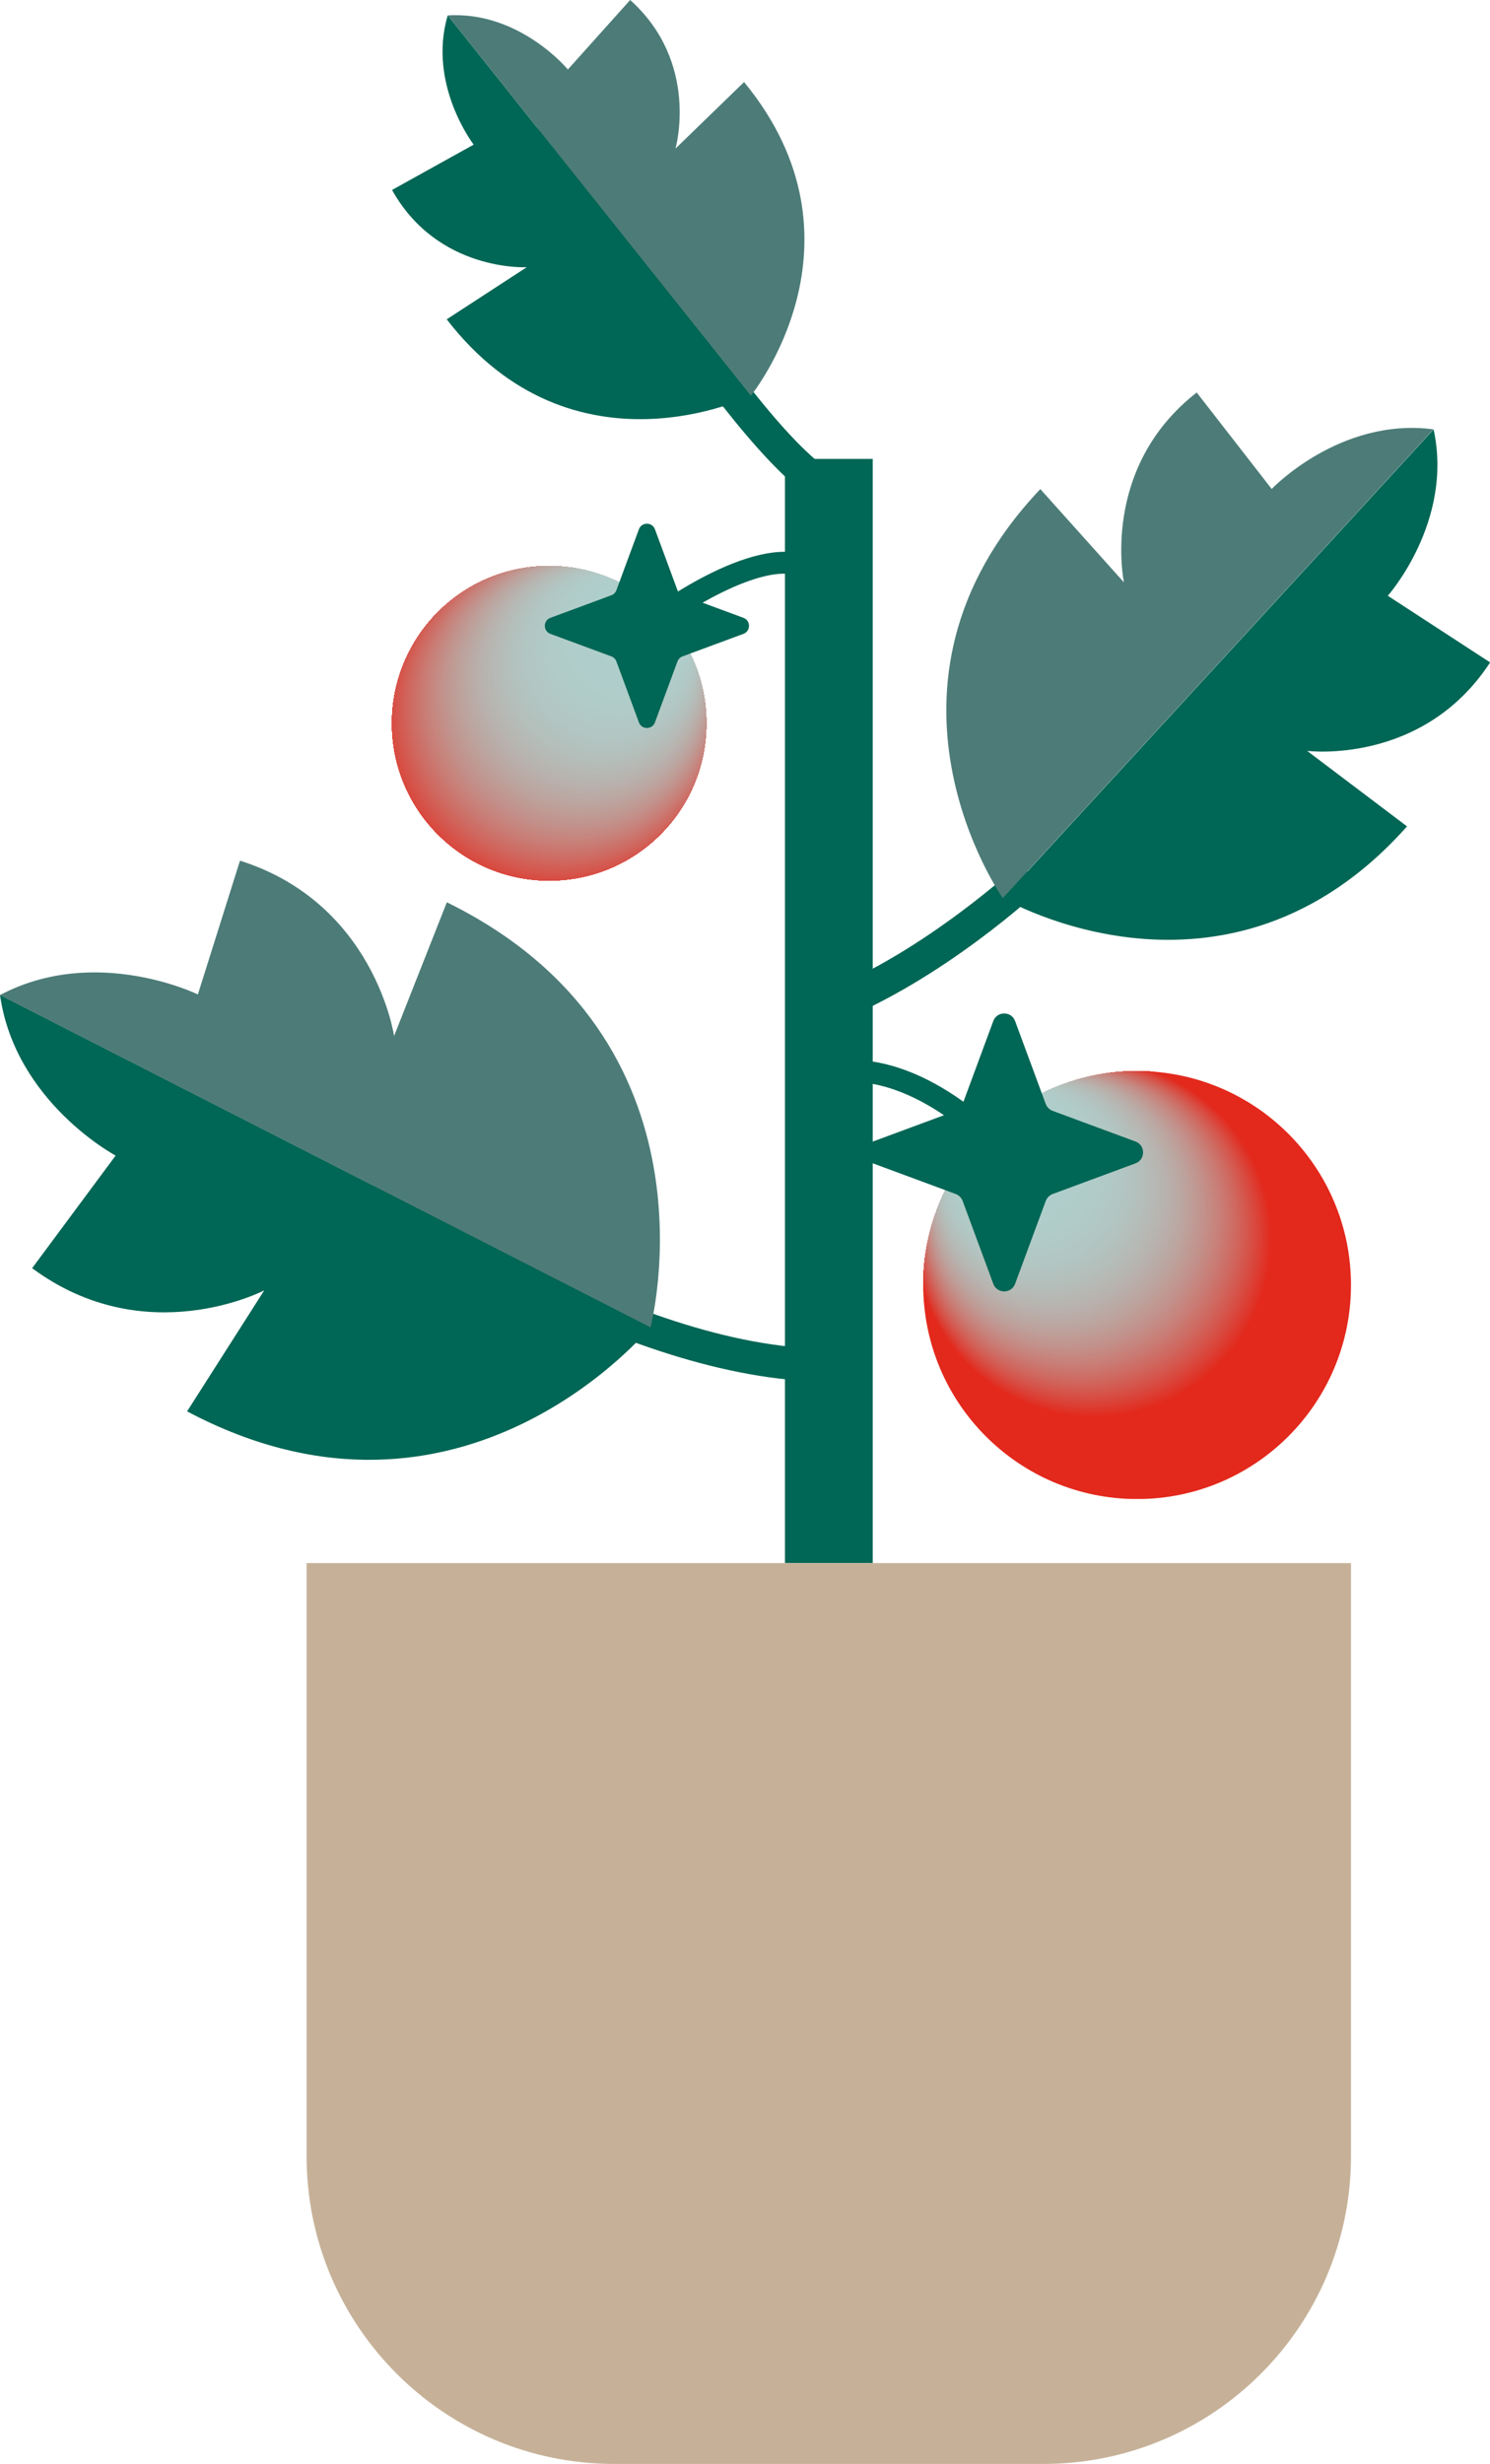 <?xml version="1.0" encoding="UTF-8"?>
<svg id="Layer_2" data-name="Layer 2" xmlns="http://www.w3.org/2000/svg" xmlns:xlink="http://www.w3.org/1999/xlink" viewBox="0 0 121.01 200">
  <defs>
    <style>
      .cls-1 {
        fill: #b4bfbc;
      }

      .cls-1, .cls-2, .cls-3, .cls-4, .cls-5, .cls-6, .cls-7, .cls-8, .cls-9, .cls-10, .cls-11, .cls-12, .cls-13, .cls-14, .cls-15, .cls-16, .cls-17, .cls-18, .cls-19, .cls-20, .cls-21, .cls-22, .cls-23, .cls-24, .cls-25, .cls-26, .cls-27, .cls-28, .cls-29, .cls-30, .cls-31, .cls-32, .cls-33, .cls-34, .cls-35, .cls-36, .cls-37, .cls-38, .cls-39, .cls-40, .cls-41, .cls-42, .cls-43, .cls-44, .cls-45, .cls-46, .cls-47, .cls-48, .cls-49, .cls-50, .cls-51, .cls-52, .cls-53, .cls-54, .cls-55, .cls-56, .cls-57, .cls-58, .cls-59, .cls-60, .cls-61, .cls-62, .cls-63, .cls-64, .cls-65, .cls-66, .cls-67, .cls-68, .cls-69, .cls-70, .cls-71, .cls-72, .cls-73, .cls-74, .cls-75, .cls-76, .cls-77, .cls-78, .cls-79, .cls-80, .cls-81, .cls-82, .cls-83, .cls-84, .cls-85, .cls-86, .cls-87, .cls-88, .cls-89, .cls-90, .cls-91, .cls-92, .cls-93, .cls-94, .cls-95, .cls-96, .cls-97, .cls-98, .cls-99, .cls-100, .cls-101, .cls-102, .cls-103, .cls-104, .cls-105, .cls-106, .cls-107, .cls-108, .cls-109, .cls-110, .cls-111, .cls-112, .cls-113, .cls-114, .cls-115, .cls-116, .cls-117, .cls-118, .cls-119, .cls-120, .cls-121, .cls-122, .cls-123, .cls-124, .cls-125 {
        stroke-width: 0px;
      }

      .cls-2 {
        fill: #b2c7c3;
      }

      .cls-3 {
        fill: #bda19b;
      }

      .cls-4 {
        fill: #b2c5c2;
      }

      .cls-5 {
        fill: #bba8a3;
      }

      .cls-6 {
        fill: #b2c5c1;
      }

      .cls-7 {
        fill: #de392e;
      }

      .cls-8 {
        fill: #d5564c;
      }

      .cls-9 {
        fill: #b3c3bf;
      }

      .cls-10 {
        fill: #cc7068;
      }

      .cls-11 {
        fill: #bea09a;
      }

      .cls-12 {
        fill: #bf9a95;
      }

      .cls-13 {
        fill: #c48c85;
      }

      .cls-14 {
        fill: #c19690;
      }

      .cls-126 {
        clip-path: url(#clippath);
      }

      .cls-15 {
        fill: #cb746c;
      }

      .cls-16 {
        fill: none;
      }

      .cls-17 {
        fill: #afcfcc;
      }

      .cls-18 {
        fill: #b5bab6;
      }

      .cls-19 {
        fill: #b9aeaa;
      }

      .cls-20 {
        fill: #b1c9c6;
      }

      .cls-21 {
        fill: #cc726a;
      }

      .cls-22 {
        fill: #bf9c96;
      }

      .cls-23 {
        fill: #b1c8c5;
      }

      .cls-24 {
        fill: #dc3f34;
      }

      .cls-25 {
        fill: #be9e99;
      }

      .cls-26 {
        fill: #ca7871;
      }

      .cls-27 {
        fill: #b7b6b2;
      }

      .cls-28 {
        fill: #baaaa5;
      }

      .cls-29 {
        fill: #b4c0bc;
      }

      .cls-30 {
        fill: #b8b2ad;
      }

      .cls-31 {
        fill: #bba7a2;
      }

      .cls-32 {
        fill: #bca59f;
      }

      .cls-33 {
        fill: #afcdca;
      }

      .cls-34 {
        fill: #b3c2be;
      }

      .cls-35 {
        fill: #df3428;
      }

      .cls-36 {
        fill: #cb766e;
      }

      .cls-37 {
        fill: #b7b6b1;
      }

      .cls-38 {
        fill: #065;
      }

      .cls-39 {
        fill: #c97a73;
      }

      .cls-40 {
        fill: #c97c75;
      }

      .cls-41 {
        fill: #4d7c78;
      }

      .cls-42 {
        fill: #b0ccc9;
      }

      .cls-43 {
        fill: #afcfcb;
      }

      .cls-44 {
        fill: #d4584f;
      }

      .cls-45 {
        fill: #afcecb;
      }

      .cls-46 {
        fill: #b5bbb7;
      }

      .cls-47 {
        fill: #b8b3ae;
      }

      .cls-48 {
        fill: #c3908a;
      }

      .cls-49 {
        fill: #d16158;
      }

      .cls-127 {
        clip-path: url(#clippath-1);
      }

      .cls-50 {
        fill: #bda39e;
      }

      .cls-51 {
        fill: #d35a51;
      }

      .cls-52 {
        fill: #b2c6c2;
      }

      .cls-53 {
        fill: #bf9d97;
      }

      .cls-54 {
        fill: #b1c7c4;
      }

      .cls-55 {
        fill: #d9493f;
      }

      .cls-56 {
        fill: #c88078;
      }

      .cls-57 {
        fill: #c58881;
      }

      .cls-58 {
        fill: #e03125;
      }

      .cls-59 {
        fill: #ce6c64;
      }

      .cls-60 {
        fill: #b6b9b5;
      }

      .cls-61 {
        fill: #b0cac7;
      }

      .cls-62 {
        fill: #db4137;
      }

      .cls-63 {
        fill: #b0cdca;
      }

      .cls-64 {
        fill: #d0645b;
      }

      .cls-65 {
        fill: #b5bdb9;
      }

      .cls-66 {
        fill: #c09993;
      }

      .cls-67 {
        fill: #d84c42;
      }

      .cls-68 {
        fill: #d6534a;
      }

      .cls-69 {
        fill: #e22b1f;
      }

      .cls-70 {
        fill: #c6b198;
      }

      .cls-71 {
        fill: #de362b;
      }

      .cls-72 {
        fill: #cf685f;
      }

      .cls-73 {
        fill: #c87e76;
      }

      .cls-74 {
        fill: #dd3c31;
      }

      .cls-75 {
        fill: #ce6a62;
      }

      .cls-76 {
        fill: #b9ada8;
      }

      .cls-77 {
        fill: #b2c4c1;
      }

      .cls-78 {
        fill: #b7b5b0;
      }

      .cls-79 {
        fill: #b1c9c5;
      }

      .cls-80 {
        fill: #b5bcb8;
      }

      .cls-81 {
        fill: #b2c6c3;
      }

      .cls-82 {
        fill: #b9b0ac;
      }

      .cls-83 {
        fill: #b1cac7;
      }

      .cls-84 {
        fill: #e12e22;
      }

      .cls-85 {
        fill: #baaca7;
      }

      .cls-86 {
        fill: #b4bfbb;
      }

      .cls-87 {
        fill: #b9afab;
      }

      .cls-88 {
        fill: #d74e44;
      }

      .cls-89 {
        fill: #b3c4c0;
      }

      .cls-90 {
        fill: #b1cac6;
      }

      .cls-91 {
        fill: #c6857e;
      }

      .cls-92 {
        fill: #b3c1bd;
      }

      .cls-93 {
        fill: #c09892;
      }

      .cls-94 {
        fill: #c38d87;
      }

      .cls-95 {
        fill: #c7817a;
      }

      .cls-96 {
        fill: #bda29d;
      }

      .cls-97 {
        fill: #d35d54;
      }

      .cls-98 {
        fill: #b7b4af;
      }

      .cls-99 {
        fill: #baaba6;
      }

      .cls-100 {
        fill: #cd6e66;
      }

      .cls-101 {
        fill: #bca6a1;
      }

      .cls-102 {
        fill: #c2938d;
      }

      .cls-103 {
        fill: #c7837c;
      }

      .cls-104 {
        fill: #c2928c;
      }

      .cls-105 {
        fill: #b3c3c0;
      }

      .cls-106 {
        fill: #b3c2bf;
      }

      .cls-107 {
        fill: #d9473c;
      }

      .cls-108 {
        fill: #b8b1ad;
      }

      .cls-109 {
        fill: #da443a;
      }

      .cls-110 {
        fill: #b6b7b3;
      }

      .cls-111 {
        fill: #d65147;
      }

      .cls-112 {
        fill: #c68780;
      }

      .cls-113 {
        fill: #d25f56;
      }

      .cls-114 {
        fill: #b6b8b4;
      }

      .cls-115 {
        fill: #c58a83;
      }

      .cls-116 {
        fill: #c1958f;
      }

      .cls-117 {
        fill: #b4beba;
      }

      .cls-118 {
        fill: #b1c8c4;
      }

      .cls-119 {
        fill: #e3281c;
      }

      .cls-120 {
        fill: #c38f88;
      }

      .cls-121 {
        fill: #d0665d;
      }

      .cls-122 {
        fill: #bba9a4;
      }

      .cls-123 {
        fill: #b0cbc8;
      }

      .cls-124 {
        fill: #b0cdc9;
      }

      .cls-125 {
        fill: #b0cbc7;
      }
    </style>
    <clipPath id="clippath">
      <circle class="cls-16" cx="92.35" cy="104.31" r="17.37"/>
    </clipPath>
    <clipPath id="clippath-1">
      <circle class="cls-16" cx="44.6" cy="58.71" r="12.77"/>
    </clipPath>
  </defs>
  <g id="Layer_5" data-name="Layer 5">
    <g>
      <path class="cls-70" d="M24.9,126.88h84.82v48.14c0,13.79-11.19,24.98-24.98,24.98h-34.86c-13.79,0-24.98-11.19-24.98-24.98v-48.14h0Z"/>
      <rect class="cls-38" x="63.75" y="37.25" width="7.13" height="89.62"/>
      <g>
        <g class="cls-126">
          <rect class="cls-119" x="74.99" y="86.94" width="34.73" height="34.73"/>
          <circle class="cls-119" cx="88.85" cy="100.61" r="14.48"/>
          <circle class="cls-69" cx="88.81" cy="100.56" r="14.41"/>
          <circle class="cls-84" cx="88.76" cy="100.51" r="14.35"/>
          <circle class="cls-58" cx="88.71" cy="100.47" r="14.28"/>
          <circle class="cls-35" cx="88.67" cy="100.42" r="14.21"/>
          <circle class="cls-71" cx="88.62" cy="100.37" r="14.14"/>
          <circle class="cls-7" cx="88.57" cy="100.32" r="14.07"/>
          <circle class="cls-74" cx="88.52" cy="100.27" r="14"/>
          <circle class="cls-24" cx="88.48" cy="100.22" r="13.94"/>
          <circle class="cls-62" cx="88.43" cy="100.17" r="13.87"/>
          <circle class="cls-109" cx="88.38" cy="100.12" r="13.8"/>
          <circle class="cls-107" cx="88.34" cy="100.07" r="13.73"/>
          <circle class="cls-55" cx="88.29" cy="100.02" r="13.66"/>
          <circle class="cls-67" cx="88.24" cy="99.97" r="13.6"/>
          <circle class="cls-88" cx="88.19" cy="99.92" r="13.53"/>
          <circle class="cls-111" cx="88.15" cy="99.87" r="13.46"/>
          <circle class="cls-68" cx="88.1" cy="99.82" r="13.39"/>
          <circle class="cls-8" cx="88.05" cy="99.77" r="13.32"/>
          <circle class="cls-44" cx="88.01" cy="99.72" r="13.26"/>
          <circle class="cls-51" cx="87.96" cy="99.67" r="13.19"/>
          <circle class="cls-97" cx="87.91" cy="99.62" r="13.12"/>
          <circle class="cls-113" cx="87.86" cy="99.57" r="13.05"/>
          <circle class="cls-49" cx="87.82" cy="99.52" r="12.98"/>
          <circle class="cls-64" cx="87.77" cy="99.47" r="12.91"/>
          <circle class="cls-121" cx="87.72" cy="99.42" r="12.85"/>
          <circle class="cls-72" cx="87.68" cy="99.37" r="12.78"/>
          <circle class="cls-75" cx="87.63" cy="99.32" r="12.71"/>
          <circle class="cls-59" cx="87.58" cy="99.27" r="12.64"/>
          <circle class="cls-100" cx="87.53" cy="99.22" r="12.57"/>
          <circle class="cls-10" cx="87.49" cy="99.17" r="12.51"/>
          <circle class="cls-21" cx="87.44" cy="99.12" r="12.44"/>
          <circle class="cls-15" cx="87.39" cy="99.07" r="12.37"/>
          <circle class="cls-36" cx="87.35" cy="99.02" r="12.3"/>
          <circle class="cls-26" cx="87.3" cy="98.97" r="12.23"/>
          <circle class="cls-39" cx="87.25" cy="98.92" r="12.16"/>
          <circle class="cls-40" cx="87.2" cy="98.87" r="12.1"/>
          <circle class="cls-73" cx="87.16" cy="98.82" r="12.03"/>
          <circle class="cls-56" cx="87.11" cy="98.77" r="11.96"/>
          <circle class="cls-95" cx="87.06" cy="98.72" r="11.89"/>
          <circle class="cls-103" cx="87.02" cy="98.67" r="11.82"/>
          <circle class="cls-91" cx="86.97" cy="98.62" r="11.76"/>
          <circle class="cls-112" cx="86.92" cy="98.57" r="11.69"/>
          <circle class="cls-57" cx="86.87" cy="98.52" r="11.62"/>
          <circle class="cls-115" cx="86.83" cy="98.47" r="11.55"/>
          <circle class="cls-13" cx="86.78" cy="98.42" r="11.48"/>
          <circle class="cls-94" cx="86.73" cy="98.37" r="11.41"/>
          <circle class="cls-120" cx="86.69" cy="98.32" r="11.35"/>
          <circle class="cls-48" cx="86.64" cy="98.28" r="11.28"/>
          <circle class="cls-104" cx="86.59" cy="98.23" r="11.21"/>
          <circle class="cls-102" cx="86.54" cy="98.18" r="11.14"/>
          <circle class="cls-116" cx="86.5" cy="98.13" r="11.07"/>
          <circle class="cls-14" cx="86.45" cy="98.08" r="11.01"/>
          <circle class="cls-93" cx="86.4" cy="98.03" r="10.94"/>
          <circle class="cls-66" cx="86.36" cy="97.98" r="10.87"/>
          <circle class="cls-12" cx="86.31" cy="97.93" r="10.8"/>
          <circle class="cls-22" cx="86.26" cy="97.88" r="10.73"/>
          <circle class="cls-53" cx="86.21" cy="97.83" r="10.66"/>
          <circle class="cls-25" cx="86.17" cy="97.78" r="10.6"/>
          <circle class="cls-11" cx="86.12" cy="97.73" r="10.53"/>
          <circle class="cls-3" cx="86.07" cy="97.68" r="10.46"/>
          <circle class="cls-96" cx="86.03" cy="97.63" r="10.39"/>
          <circle class="cls-50" cx="85.98" cy="97.58" r="10.32"/>
          <circle class="cls-32" cx="85.93" cy="97.53" r="10.26"/>
          <circle class="cls-101" cx="85.88" cy="97.48" r="10.19"/>
          <circle class="cls-31" cx="85.84" cy="97.43" r="10.12"/>
          <circle class="cls-5" cx="85.79" cy="97.38" r="10.05"/>
          <circle class="cls-122" cx="85.74" cy="97.33" r="9.98"/>
          <circle class="cls-28" cx="85.7" cy="97.28" r="9.91"/>
          <circle class="cls-99" cx="85.65" cy="97.23" r="9.85"/>
          <circle class="cls-85" cx="85.6" cy="97.18" r="9.78"/>
          <circle class="cls-76" cx="85.55" cy="97.13" r="9.71"/>
          <circle class="cls-19" cx="85.51" cy="97.08" r="9.64"/>
          <circle class="cls-87" cx="85.46" cy="97.03" r="9.57"/>
          <circle class="cls-82" cx="85.41" cy="96.98" r="9.51"/>
          <circle class="cls-108" cx="85.37" cy="96.93" r="9.44"/>
          <circle class="cls-30" cx="85.32" cy="96.88" r="9.37"/>
          <circle class="cls-47" cx="85.27" cy="96.83" r="9.3"/>
          <circle class="cls-98" cx="85.22" cy="96.78" r="9.23"/>
          <circle class="cls-78" cx="85.18" cy="96.73" r="9.16"/>
          <circle class="cls-37" cx="85.13" cy="96.68" r="9.1"/>
          <circle class="cls-27" cx="85.08" cy="96.63" r="9.03"/>
          <circle class="cls-110" cx="85.04" cy="96.58" r="8.96"/>
          <circle class="cls-114" cx="84.99" cy="96.53" r="8.89"/>
          <circle class="cls-60" cx="84.94" cy="96.48" r="8.82"/>
          <circle class="cls-60" cx="84.89" cy="96.43" r="8.76"/>
          <circle class="cls-18" cx="84.85" cy="96.38" r="8.69"/>
          <circle class="cls-46" cx="84.8" cy="96.33" r="8.62"/>
          <circle class="cls-80" cx="84.75" cy="96.28" r="8.55"/>
          <circle class="cls-80" cx="84.71" cy="96.23" r="8.48"/>
          <circle class="cls-65" cx="84.66" cy="96.18" r="8.41"/>
          <circle class="cls-117" cx="84.61" cy="96.13" r="8.35"/>
          <circle class="cls-117" cx="84.56" cy="96.08" r="8.28"/>
          <circle class="cls-86" cx="84.52" cy="96.04" r="8.21"/>
          <circle class="cls-1" cx="84.47" cy="95.99" r="8.14"/>
          <circle class="cls-29" cx="84.42" cy="95.94" r="8.07"/>
          <circle class="cls-92" cx="84.38" cy="95.89" r="8.01"/>
          <circle class="cls-92" cx="84.33" cy="95.84" r="7.94"/>
          <circle class="cls-34" cx="84.28" cy="95.79" r="7.87"/>
          <circle class="cls-106" cx="84.23" cy="95.74" r="7.8"/>
          <circle class="cls-9" cx="84.19" cy="95.69" r="7.73"/>
          <circle class="cls-105" cx="84.14" cy="95.64" r="7.66"/>
          <circle class="cls-89" cx="84.09" cy="95.59" r="7.6"/>
          <circle class="cls-77" cx="84.04" cy="95.54" r="7.53"/>
          <circle class="cls-6" cx="84" cy="95.49" r="7.46"/>
          <circle class="cls-4" cx="83.95" cy="95.44" r="7.39"/>
          <circle class="cls-52" cx="83.9" cy="95.39" r="7.32"/>
          <circle class="cls-52" cx="83.86" cy="95.34" r="7.26"/>
          <circle class="cls-81" cx="83.81" cy="95.29" r="7.19"/>
          <circle class="cls-2" cx="83.76" cy="95.24" r="7.12"/>
          <circle class="cls-54" cx="83.71" cy="95.19" r="7.05"/>
          <circle class="cls-54" cx="83.67" cy="95.14" r="6.98"/>
          <circle class="cls-118" cx="83.62" cy="95.09" r="6.91"/>
          <circle class="cls-23" cx="83.57" cy="95.04" r="6.85"/>
          <circle class="cls-79" cx="83.53" cy="94.99" r="6.78"/>
          <circle class="cls-20" cx="83.48" cy="94.94" r="6.71"/>
          <circle class="cls-20" cx="83.43" cy="94.89" r="6.64"/>
          <circle class="cls-20" cx="83.38" cy="94.84" r="6.57"/>
          <circle class="cls-90" cx="83.34" cy="94.79" r="6.51"/>
          <circle class="cls-83" cx="83.29" cy="94.74" r="6.44"/>
          <circle class="cls-61" cx="83.24" cy="94.69" r="6.37"/>
          <circle class="cls-125" cx="83.2" cy="94.64" r="6.3"/>
          <circle class="cls-123" cx="83.15" cy="94.59" r="6.23"/>
          <circle class="cls-123" cx="83.1" cy="94.54" r="6.16"/>
          <circle class="cls-123" cx="83.05" cy="94.49" r="6.1"/>
          <circle class="cls-123" cx="83.01" cy="94.44" r="6.03"/>
          <circle class="cls-42" cx="82.96" cy="94.39" r="5.96"/>
          <circle class="cls-42" cx="82.91" cy="94.34" r="5.89"/>
          <circle class="cls-42" cx="82.87" cy="94.29" r="5.82"/>
          <circle class="cls-42" cx="82.82" cy="94.24" r="5.76"/>
          <circle class="cls-42" cx="82.77" cy="94.19" r="5.69"/>
          <circle class="cls-124" cx="82.72" cy="94.14" r="5.62"/>
          <circle class="cls-63" cx="82.68" cy="94.09" r="5.55"/>
          <circle class="cls-63" cx="82.63" cy="94.04" r="5.48"/>
          <circle class="cls-63" cx="82.58" cy="93.99" r="5.41"/>
          <circle class="cls-63" cx="82.54" cy="93.94" r="5.35"/>
          <circle class="cls-63" cx="82.49" cy="93.89" r="5.28"/>
          <circle class="cls-33" cx="82.44" cy="93.84" r="5.21"/>
          <circle class="cls-45" cx="82.39" cy="93.8" r="5.14"/>
          <circle class="cls-45" cx="82.35" cy="93.75" r="5.07"/>
          <circle class="cls-45" cx="82.3" cy="93.7" r="5.01"/>
          <circle class="cls-45" cx="82.25" cy="93.65" r="4.94"/>
          <circle class="cls-45" cx="82.21" cy="93.6" r="4.87"/>
          <circle class="cls-45" cx="82.16" cy="93.55" r="4.8"/>
          <circle class="cls-45" cx="82.11" cy="93.5" r="4.73"/>
          <circle class="cls-45" cx="82.06" cy="93.45" r="4.66"/>
          <circle class="cls-45" cx="82.02" cy="93.4" r="4.6"/>
          <circle class="cls-45" cx="81.97" cy="93.35" r="4.53"/>
          <circle class="cls-45" cx="81.92" cy="93.3" r="4.46"/>
          <circle class="cls-43" cx="81.88" cy="93.25" r="4.39"/>
          <circle class="cls-17" cx="81.83" cy="93.2" r="4.32"/>
          <circle class="cls-17" cx="81.78" cy="93.15" r="4.26"/>
          <circle class="cls-17" cx="81.73" cy="93.1" r="4.19"/>
          <circle class="cls-17" cx="81.69" cy="93.05" r="4.12"/>
          <circle class="cls-17" cx="81.64" cy="93" r="4.05"/>
          <circle class="cls-17" cx="81.59" cy="92.95" r="3.98"/>
          <circle class="cls-17" cx="81.55" cy="92.9" r="3.92"/>
          <circle class="cls-17" cx="81.5" cy="92.85" r="3.85"/>
          <circle class="cls-17" cx="81.45" cy="92.8" r="3.78"/>
          <circle class="cls-17" cx="81.4" cy="92.75" r="3.71"/>
          <circle class="cls-17" cx="81.36" cy="92.7" r="3.64"/>
          <circle class="cls-17" cx="81.31" cy="92.65" r="3.57"/>
          <circle class="cls-17" cx="81.26" cy="92.6" r="3.51"/>
          <circle class="cls-17" cx="81.22" cy="92.55" r="3.44"/>
          <circle class="cls-17" cx="81.17" cy="92.5" r="3.37"/>
          <circle class="cls-17" cx="81.12" cy="92.45" r="3.3"/>
          <circle class="cls-17" cx="81.07" cy="92.4" r="3.23"/>
          <circle class="cls-17" cx="81.03" cy="92.35" r="3.17"/>
          <circle class="cls-17" cx="80.98" cy="92.3" r="3.1"/>
          <circle class="cls-17" cx="80.93" cy="92.25" r="3.03"/>
          <circle class="cls-17" cx="80.89" cy="92.2" r="2.96"/>
          <circle class="cls-17" cx="80.84" cy="92.15" r="2.89"/>
          <circle class="cls-17" cx="80.79" cy="92.1" r="2.82"/>
          <circle class="cls-17" cx="80.74" cy="92.05" r="2.76"/>
          <circle class="cls-17" cx="80.7" cy="92" r="2.69"/>
          <circle class="cls-17" cx="80.65" cy="91.95" r="2.62"/>
          <circle class="cls-17" cx="80.6" cy="91.9" r="2.55"/>
        </g>
        <path class="cls-38" d="M80.67,82.88l-2.49,6.73c-.1.26-.3.46-.56.56l-6.73,2.49c-.82.3-.82,1.47,0,1.77l6.73,2.49c.26.1.46.3.56.56l2.49,6.73c.3.82,1.47.82,1.77,0l2.49-6.73c.1-.26.3-.46.56-.56l6.73-2.49c.82-.3.82-1.47,0-1.77l-6.73-2.49c-.26-.1-.46-.3-.56-.56l-2.49-6.73c-.3-.82-1.47-.82-1.77,0Z"/>
      </g>
      <g>
        <g class="cls-127">
          <rect class="cls-119" x="31.83" y="45.94" width="25.54" height="25.54"/>
          <circle class="cls-119" cx="44.6" cy="58.71" r="14.39"/>
          <circle class="cls-69" cx="44.65" cy="58.66" r="14.32"/>
          <circle class="cls-84" cx="44.69" cy="58.6" r="14.25"/>
          <circle class="cls-58" cx="44.74" cy="58.55" r="14.18"/>
          <circle class="cls-35" cx="44.79" cy="58.49" r="14.11"/>
          <circle class="cls-71" cx="44.83" cy="58.44" r="14.04"/>
          <circle class="cls-7" cx="44.88" cy="58.39" r="13.96"/>
          <circle class="cls-74" cx="44.93" cy="58.33" r="13.89"/>
          <circle class="cls-24" cx="44.97" cy="58.28" r="13.82"/>
          <circle class="cls-62" cx="45.02" cy="58.22" r="13.75"/>
          <circle class="cls-109" cx="45.07" cy="58.17" r="13.68"/>
          <circle class="cls-107" cx="45.12" cy="58.12" r="13.61"/>
          <circle class="cls-55" cx="45.16" cy="58.06" r="13.54"/>
          <circle class="cls-67" cx="45.21" cy="58.01" r="13.46"/>
          <circle class="cls-88" cx="45.26" cy="57.95" r="13.39"/>
          <circle class="cls-111" cx="45.3" cy="57.9" r="13.32"/>
          <circle class="cls-68" cx="45.35" cy="57.84" r="13.25"/>
          <circle class="cls-8" cx="45.4" cy="57.79" r="13.18"/>
          <circle class="cls-44" cx="45.45" cy="57.74" r="13.11"/>
          <circle class="cls-51" cx="45.49" cy="57.68" r="13.04"/>
          <circle class="cls-97" cx="45.54" cy="57.63" r="12.96"/>
          <circle class="cls-113" cx="45.59" cy="57.57" r="12.89"/>
          <circle class="cls-49" cx="45.63" cy="57.52" r="12.82"/>
          <circle class="cls-64" cx="45.68" cy="57.47" r="12.75"/>
          <circle class="cls-121" cx="45.73" cy="57.41" r="12.68"/>
          <circle class="cls-72" cx="45.78" cy="57.36" r="12.61"/>
          <circle class="cls-75" cx="45.82" cy="57.3" r="12.54"/>
          <circle class="cls-59" cx="45.87" cy="57.25" r="12.46"/>
          <circle class="cls-100" cx="45.92" cy="57.19" r="12.39"/>
          <circle class="cls-10" cx="45.96" cy="57.14" r="12.32"/>
          <circle class="cls-21" cx="46.01" cy="57.09" r="12.25"/>
          <circle class="cls-15" cx="46.06" cy="57.03" r="12.18"/>
          <circle class="cls-36" cx="46.11" cy="56.98" r="12.11"/>
          <circle class="cls-26" cx="46.15" cy="56.92" r="12.04"/>
          <circle class="cls-39" cx="46.2" cy="56.87" r="11.96"/>
          <circle class="cls-40" cx="46.25" cy="56.81" r="11.89"/>
          <circle class="cls-73" cx="46.29" cy="56.76" r="11.82"/>
          <circle class="cls-56" cx="46.34" cy="56.71" r="11.75"/>
          <circle class="cls-95" cx="46.39" cy="56.65" r="11.68"/>
          <circle class="cls-103" cx="46.44" cy="56.6" r="11.61"/>
          <circle class="cls-91" cx="46.48" cy="56.54" r="11.54"/>
          <circle class="cls-112" cx="46.53" cy="56.49" r="11.47"/>
          <circle class="cls-57" cx="46.58" cy="56.44" r="11.39"/>
          <circle class="cls-115" cx="46.62" cy="56.38" r="11.32"/>
          <circle class="cls-13" cx="46.67" cy="56.33" r="11.25"/>
          <circle class="cls-94" cx="46.72" cy="56.27" r="11.18"/>
          <circle class="cls-120" cx="46.77" cy="56.22" r="11.11"/>
          <circle class="cls-48" cx="46.81" cy="56.16" r="11.04"/>
          <circle class="cls-104" cx="46.86" cy="56.11" r="10.97"/>
          <circle class="cls-102" cx="46.91" cy="56.06" r="10.89"/>
          <circle class="cls-116" cx="46.95" cy="56" r="10.82"/>
          <circle class="cls-14" cx="47" cy="55.95" r="10.75"/>
          <circle class="cls-93" cx="47.05" cy="55.89" r="10.68"/>
          <circle class="cls-66" cx="47.1" cy="55.84" r="10.61"/>
          <circle class="cls-12" cx="47.14" cy="55.79" r="10.54"/>
          <circle class="cls-22" cx="47.19" cy="55.73" r="10.47"/>
          <circle class="cls-53" cx="47.24" cy="55.68" r="10.39"/>
          <circle class="cls-25" cx="47.28" cy="55.62" r="10.32"/>
          <circle class="cls-11" cx="47.33" cy="55.57" r="10.25"/>
          <circle class="cls-3" cx="47.38" cy="55.51" r="10.18"/>
          <circle class="cls-96" cx="47.43" cy="55.46" r="10.11"/>
          <circle class="cls-50" cx="47.47" cy="55.41" r="10.04"/>
          <circle class="cls-32" cx="47.52" cy="55.35" r="9.97"/>
          <circle class="cls-101" cx="47.57" cy="55.3" r="9.89"/>
          <circle class="cls-31" cx="47.61" cy="55.24" r="9.82"/>
          <circle class="cls-5" cx="47.66" cy="55.19" r="9.75"/>
          <circle class="cls-122" cx="47.71" cy="55.14" r="9.68"/>
          <circle class="cls-28" cx="47.76" cy="55.08" r="9.61"/>
          <circle class="cls-99" cx="47.8" cy="55.03" r="9.54"/>
          <circle class="cls-85" cx="47.85" cy="54.97" r="9.47"/>
          <circle class="cls-76" cx="47.9" cy="54.92" r="9.39"/>
          <circle class="cls-19" cx="47.94" cy="54.86" r="9.32"/>
          <circle class="cls-87" cx="47.99" cy="54.81" r="9.25"/>
          <circle class="cls-82" cx="48.04" cy="54.76" r="9.18"/>
          <circle class="cls-108" cx="48.08" cy="54.7" r="9.11"/>
          <circle class="cls-30" cx="48.13" cy="54.65" r="9.04"/>
          <circle class="cls-47" cx="48.18" cy="54.59" r="8.97"/>
          <circle class="cls-98" cx="48.23" cy="54.54" r="8.89"/>
          <circle class="cls-78" cx="48.27" cy="54.49" r="8.82"/>
          <circle class="cls-37" cx="48.32" cy="54.43" r="8.75"/>
          <circle class="cls-27" cx="48.37" cy="54.38" r="8.68"/>
          <circle class="cls-110" cx="48.41" cy="54.32" r="8.61"/>
          <circle class="cls-114" cx="48.46" cy="54.27" r="8.54"/>
          <circle class="cls-60" cx="48.51" cy="54.21" r="8.47"/>
          <circle class="cls-60" cx="48.56" cy="54.16" r="8.39"/>
          <circle class="cls-18" cx="48.6" cy="54.11" r="8.32"/>
          <circle class="cls-46" cx="48.65" cy="54.05" r="8.25"/>
          <circle class="cls-80" cx="48.7" cy="54" r="8.18"/>
          <circle class="cls-80" cx="48.74" cy="53.94" r="8.11"/>
          <circle class="cls-65" cx="48.79" cy="53.89" r="8.04"/>
          <circle class="cls-117" cx="48.84" cy="53.83" r="7.97"/>
          <circle class="cls-117" cx="48.89" cy="53.78" r="7.9"/>
          <circle class="cls-86" cx="48.93" cy="53.73" r="7.82"/>
          <circle class="cls-1" cx="48.98" cy="53.67" r="7.75"/>
          <circle class="cls-29" cx="49.03" cy="53.62" r="7.68"/>
          <circle class="cls-92" cx="49.07" cy="53.56" r="7.61"/>
          <circle class="cls-92" cx="49.12" cy="53.51" r="7.54"/>
          <circle class="cls-34" cx="49.17" cy="53.46" r="7.47"/>
          <circle class="cls-106" cx="49.22" cy="53.4" r="7.4"/>
          <circle class="cls-9" cx="49.26" cy="53.35" r="7.32"/>
          <circle class="cls-105" cx="49.31" cy="53.29" r="7.25"/>
          <circle class="cls-89" cx="49.36" cy="53.24" r="7.18"/>
          <circle class="cls-77" cx="49.4" cy="53.18" r="7.11"/>
          <circle class="cls-6" cx="49.45" cy="53.13" r="7.04"/>
          <circle class="cls-4" cx="49.5" cy="53.08" r="6.97"/>
          <circle class="cls-52" cx="49.55" cy="53.02" r="6.9"/>
          <circle class="cls-52" cx="49.59" cy="52.97" r="6.82"/>
          <circle class="cls-81" cx="49.64" cy="52.91" r="6.75"/>
          <circle class="cls-2" cx="49.69" cy="52.86" r="6.68"/>
          <circle class="cls-54" cx="49.73" cy="52.81" r="6.61"/>
          <circle class="cls-54" cx="49.78" cy="52.75" r="6.54"/>
          <circle class="cls-118" cx="49.83" cy="52.7" r="6.47"/>
          <circle class="cls-23" cx="49.88" cy="52.64" r="6.4"/>
          <circle class="cls-79" cx="49.92" cy="52.59" r="6.32"/>
          <circle class="cls-20" cx="49.97" cy="52.53" r="6.25"/>
          <circle class="cls-20" cx="50.02" cy="52.48" r="6.18"/>
          <circle class="cls-20" cx="50.06" cy="52.43" r="6.11"/>
          <circle class="cls-90" cx="50.11" cy="52.37" r="6.04"/>
          <circle class="cls-83" cx="50.16" cy="52.32" r="5.97"/>
          <circle class="cls-61" cx="50.21" cy="52.26" r="5.9"/>
          <circle class="cls-125" cx="50.25" cy="52.21" r="5.82"/>
          <circle class="cls-123" cx="50.3" cy="52.16" r="5.75"/>
          <circle class="cls-123" cx="50.35" cy="52.1" r="5.68"/>
          <circle class="cls-123" cx="50.39" cy="52.05" r="5.61"/>
          <circle class="cls-123" cx="50.44" cy="51.99" r="5.54"/>
          <circle class="cls-42" cx="50.49" cy="51.94" r="5.47"/>
          <circle class="cls-42" cx="50.54" cy="51.88" r="5.4"/>
          <circle class="cls-42" cx="50.58" cy="51.83" r="5.32"/>
          <circle class="cls-42" cx="50.63" cy="51.78" r="5.25"/>
          <circle class="cls-42" cx="50.68" cy="51.72" r="5.18"/>
          <circle class="cls-124" cx="50.72" cy="51.67" r="5.11"/>
          <circle class="cls-63" cx="50.77" cy="51.61" r="5.04"/>
          <circle class="cls-63" cx="50.82" cy="51.56" r="4.97"/>
          <circle class="cls-63" cx="50.87" cy="51.51" r="4.9"/>
          <circle class="cls-63" cx="50.91" cy="51.45" r="4.83"/>
          <circle class="cls-63" cx="50.96" cy="51.4" r="4.75"/>
          <circle class="cls-33" cx="51.01" cy="51.34" r="4.68"/>
          <circle class="cls-45" cx="51.05" cy="51.29" r="4.61"/>
          <circle class="cls-45" cx="51.1" cy="51.23" r="4.54"/>
          <circle class="cls-45" cx="51.15" cy="51.18" r="4.47"/>
          <circle class="cls-45" cx="51.19" cy="51.13" r="4.4"/>
          <circle class="cls-45" cx="51.24" cy="51.07" r="4.33"/>
          <circle class="cls-45" cx="51.29" cy="51.02" r="4.25"/>
          <circle class="cls-45" cx="51.34" cy="50.96" r="4.18"/>
          <circle class="cls-45" cx="51.38" cy="50.91" r="4.11"/>
          <circle class="cls-45" cx="51.43" cy="50.86" r="4.04"/>
          <circle class="cls-45" cx="51.48" cy="50.8" r="3.97"/>
          <circle class="cls-45" cx="51.52" cy="50.75" r="3.9"/>
          <circle class="cls-43" cx="51.57" cy="50.69" r="3.83"/>
          <circle class="cls-17" cx="51.62" cy="50.64" r="3.75"/>
          <circle class="cls-17" cx="51.67" cy="50.58" r="3.68"/>
          <circle class="cls-17" cx="51.71" cy="50.53" r="3.61"/>
          <circle class="cls-17" cx="51.76" cy="50.48" r="3.54"/>
          <circle class="cls-17" cx="51.81" cy="50.42" r="3.47"/>
          <circle class="cls-17" cx="51.85" cy="50.37" r="3.4"/>
          <circle class="cls-17" cx="51.9" cy="50.31" r="3.33"/>
          <circle class="cls-17" cx="51.95" cy="50.26" r="3.25"/>
          <circle class="cls-17" cx="52" cy="50.2" r="3.18"/>
          <circle class="cls-17" cx="52.04" cy="50.15" r="3.11"/>
          <circle class="cls-17" cx="52.09" cy="50.1" r="3.04"/>
          <circle class="cls-17" cx="52.14" cy="50.04" r="2.97"/>
          <circle class="cls-17" cx="52.18" cy="49.99" r="2.9"/>
          <circle class="cls-17" cx="52.23" cy="49.93" r="2.83"/>
          <circle class="cls-17" cx="52.28" cy="49.88" r="2.75"/>
          <circle class="cls-17" cx="52.33" cy="49.83" r="2.68"/>
          <circle class="cls-17" cx="52.37" cy="49.77" r="2.61"/>
          <circle class="cls-17" cx="52.42" cy="49.72" r="2.54"/>
          <circle class="cls-17" cx="52.47" cy="49.66" r="2.47"/>
          <circle class="cls-17" cx="52.51" cy="49.61" r="2.4"/>
          <circle class="cls-17" cx="52.56" cy="49.55" r="2.33"/>
          <circle class="cls-17" cx="52.61" cy="49.5" r="2.25"/>
          <circle class="cls-17" cx="52.66" cy="49.45" r="2.18"/>
          <circle class="cls-17" cx="52.7" cy="49.39" r="2.11"/>
          <circle class="cls-17" cx="52.75" cy="49.34" r="2.04"/>
          <circle class="cls-17" cx="52.8" cy="49.28" r="1.97"/>
          <circle class="cls-17" cx="52.84" cy="49.23" r="1.9"/>
        </g>
        <path class="cls-38" d="M53.19,42.96l1.83,4.95c.07.19.22.34.41.41l4.95,1.83c.6.22.6,1.08,0,1.3l-4.95,1.83c-.19.07-.34.22-.41.41l-1.83,4.95c-.22.6-1.08.6-1.3,0l-1.83-4.95c-.07-.19-.22-.34-.41-.41l-4.95-1.83c-.6-.22-.6-1.08,0-1.3l4.95-1.83c.19-.07.34-.22.41-.41l1.83-4.95c.22-.6,1.08-.6,1.3,0Z"/>
      </g>
      <path class="cls-38" d="M64.88,39.67c-8.35-6.83-22.59-31.62-23.2-32.67l2.32-1.33c.15.25,14.6,25.41,22.57,31.93l-1.69,2.07Z"/>
      <path class="cls-38" d="M67.31,112.15c-16.99,0-36.99-14.25-37.83-14.85l1.56-2.17c.2.14,20.15,14.35,36.27,14.35v2.67Z"/>
      <path class="cls-38" d="M67.8,83.02l-.98-2.49c8.33-3.28,15.92-10.36,16-10.43l1.83,1.95c-.32.3-8.04,7.5-16.85,10.97Z"/>
      <g>
        <path class="cls-38" d="M15.19,114.57l6.27-9.83s-9.63,5.03-18.85-1.8l6.78-9.14s-8.16-4.34-9.39-13.04l52.83,26.96s-15.3,18.69-37.64,6.84Z"/>
        <path class="cls-41" d="M32.01,84.08l4.28-10.84c22.71,11.14,16.54,34.5,16.54,34.5L0,80.77c7.77-4.11,16.07-.05,16.07-.05l3.42-10.86c10.94,3.46,12.51,14.21,12.51,14.21Z"/>
      </g>
      <g>
        <path class="cls-38" d="M114.26,67.07l-8.1-6.12s9.4,1.19,14.86-7.18l-8.31-5.41s5.35-6.02,3.72-13.5l-34.98,38.05s18.17,10.63,32.82-5.83Z"/>
        <path class="cls-41" d="M91.27,47.26l-6.78-7.56c-15.17,15.99-3.05,33.2-3.05,33.2l34.98-38.05c-7.59-1-13.14,4.84-13.14,4.84l-6.09-7.83c-7.88,6.14-5.91,15.41-5.91,15.41Z"/>
      </g>
      <g>
        <path class="cls-38" d="M36.28,25.92l6.5-4.23s-7.22.4-10.94-6.27l6.63-3.68s-3.76-4.87-2.11-10.49l24.62,30.87s-14.41,7.13-24.7-6.2Z"/>
        <path class="cls-41" d="M54.86,12.06l5.57-5.4c10.7,13,.55,25.46.55,25.46L36.36,1.25c5.84-.36,9.76,4.39,9.76,4.39l5.06-5.64c5.68,5.1,3.68,12.06,3.68,12.06Z"/>
      </g>
      <path class="cls-38" d="M53.08,51.51l-1.08-1.41c.91-.7,9.05-6.78,13.66-4.98l-.65,1.66c-3.12-1.22-9.67,3.01-11.93,4.74Z"/>
      <path class="cls-38" d="M80.88,94.14c-.06-.07-5.96-6.7-12.33-6.31l-.11-1.78c7.25-.45,13.52,6.61,13.78,6.91l-1.34,1.17Z"/>
    </g>
  </g>
</svg>